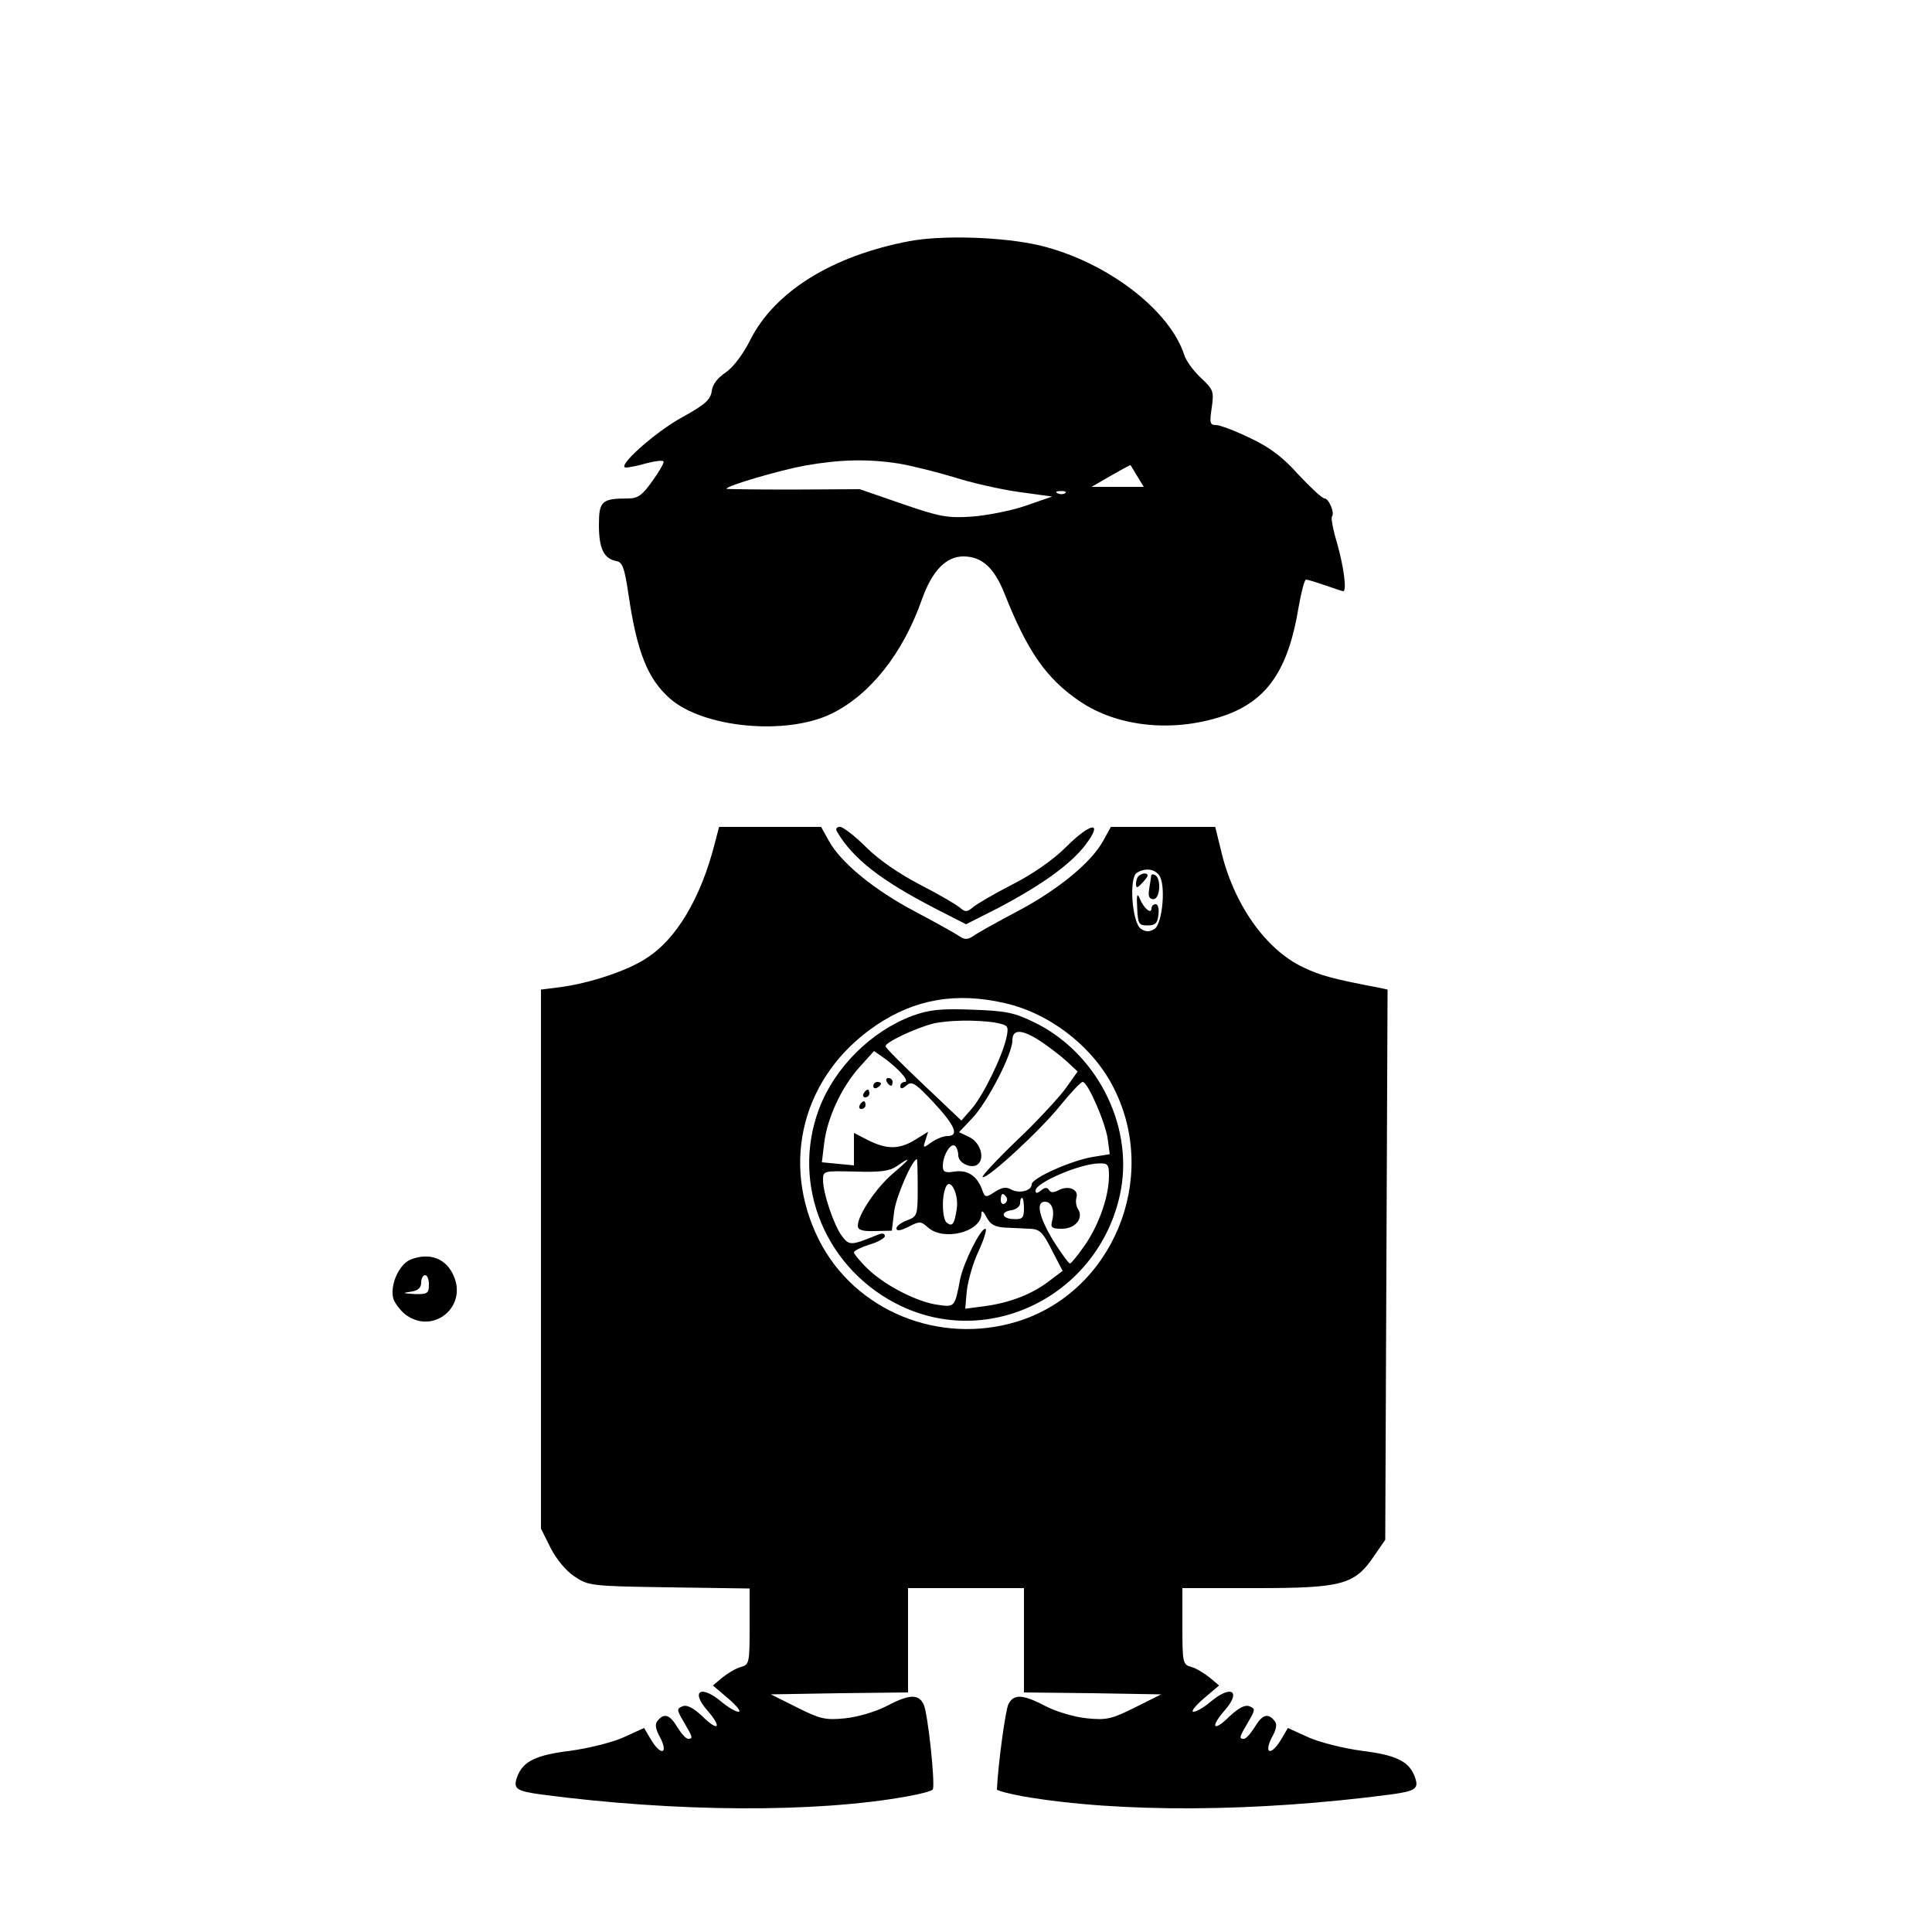 <?xml version="1.0" standalone="no"?>
<!DOCTYPE svg PUBLIC "-//W3C//DTD SVG 20010904//EN"
 "http://www.w3.org/TR/2001/REC-SVG-20010904/DTD/svg10.dtd">
<svg version="1.0" xmlns="http://www.w3.org/2000/svg"
 width="500pt" height="500pt" viewBox="0 0 500 500"
 preserveAspectRatio="xMidYMid meet">
<g transform="translate(0,500) scale(0.1,-0.1)"
fill="#000000" stroke="none">
<path d="M2354 4376 c-201 -38 -350 -131 -413 -257 -18 -36 -43 -69 -63 -83
-21 -14 -34 -31 -36 -48 -3 -22 -17 -35 -75 -67 -72 -39 -174 -131 -147 -131
8 0 32 5 53 11 22 6 41 8 44 5 3 -2 -10 -25 -28 -50 -26 -37 -38 -46 -63 -46
-69 0 -76 -7 -76 -69 0 -61 13 -87 45 -93 16 -3 21 -17 31 -83 22 -152 50
-222 108 -273 87 -76 301 -96 418 -39 100 49 185 156 234 296 26 73 62 111
107 111 48 0 80 -29 107 -97 59 -149 108 -219 193 -277 102 -70 252 -83 384
-35 105 40 158 119 184 279 7 39 15 70 19 70 4 0 27 -7 50 -15 23 -8 44 -15
46 -15 10 0 2 61 -15 122 -11 36 -17 69 -14 71 8 9 -8 47 -19 47 -6 0 -36 28
-67 61 -40 45 -74 71 -125 95 -39 19 -79 34 -89 34 -16 0 -17 6 -11 45 6 43 4
47 -29 78 -19 18 -38 44 -42 58 -38 118 -203 243 -375 284 -94 22 -251 27
-336 11z m-26 -576 c34 -6 98 -22 141 -35 43 -14 118 -31 166 -38 l88 -12 -69
-24 c-38 -13 -100 -25 -139 -28 -62 -4 -82 -1 -180 33 l-110 38 -172 -1 c-95
0 -173 1 -173 2 0 8 138 48 203 60 90 16 164 18 245 5z m615 -32 l17 -28 -67
0 -68 0 50 29 c28 16 50 28 51 27 0 0 8 -13 17 -28z m-186 -44 c-3 -3 -12 -4
-19 -1 -8 3 -5 6 6 6 11 1 17 -2 13 -5z"/>
<path d="M1850 2818 c-36 -142 -100 -250 -179 -299 -49 -32 -146 -64 -223 -74
l-48 -6 0 -698 0 -697 25 -50 c14 -28 40 -60 62 -74 36 -24 42 -25 245 -28
l208 -3 0 -98 c0 -94 -1 -99 -22 -105 -13 -3 -34 -16 -48 -27 l-25 -21 40 -34
c22 -19 34 -34 26 -34 -7 0 -26 11 -43 25 -54 46 -82 29 -37 -22 39 -45 28
-56 -14 -14 -23 21 -39 30 -51 25 -15 -6 -15 -9 4 -41 23 -39 24 -43 11 -43
-6 0 -18 14 -28 30 -19 32 -34 38 -51 17 -7 -8 -6 -19 3 -37 27 -48 7 -58 -21
-11 l-17 29 -55 -25 c-30 -13 -91 -28 -136 -34 -89 -11 -122 -27 -137 -66 -12
-32 -4 -38 61 -47 348 -46 711 -48 948 -5 34 6 64 14 66 18 7 12 -13 201 -24
221 -14 27 -38 25 -97 -6 -27 -14 -75 -28 -106 -31 -51 -5 -64 -2 -124 28
l-68 34 178 3 177 2 0 135 0 135 150 0 150 0 0 -135 0 -135 178 -2 177 -3 -68
-34 c-60 -30 -73 -33 -124 -28 -31 3 -79 17 -106 31 -59 31 -83 33 -97 6 -8
-15 -27 -156 -30 -221 0 -3 30 -11 68 -18 250 -43 602 -41 952 5 65 9 73 15
61 47 -15 39 -48 55 -137 66 -45 6 -106 21 -136 34 l-55 25 -17 -29 c-28 -47
-48 -37 -21 11 9 18 10 29 3 37 -17 21 -32 15 -51 -17 -10 -16 -22 -30 -28
-30 -13 0 -12 4 11 43 19 32 19 35 4 41 -12 5 -28 -4 -51 -25 -42 -42 -53 -31
-14 14 45 51 17 68 -37 22 -17 -14 -36 -25 -43 -25 -8 0 4 15 26 34 l40 34
-25 21 c-14 11 -35 24 -47 27 -22 6 -23 11 -23 105 l0 99 192 0 c222 0 254 9
304 83 l29 42 3 712 3 712 -23 5 c-116 22 -150 31 -194 52 -99 46 -183 166
-215 307 l-14 57 -135 0 -135 0 -20 -36 c-30 -55 -115 -126 -223 -183 -53 -28
-105 -57 -114 -64 -14 -9 -22 -9 -35 0 -10 7 -62 36 -115 64 -108 57 -193 128
-223 183 l-20 36 -132 0 -132 0 -11 -42z m1149 -82 c19 -22 10 -126 -11 -140
-13 -8 -23 -8 -35 0 -23 14 -32 132 -11 145 20 13 44 11 57 -5z m-399 -332
c117 -26 230 -114 283 -221 118 -234 -4 -527 -250 -603 -202 -62 -420 27 -513
210 -102 202 -42 429 148 557 99 67 207 86 332 57z"/>
<path d="M2947 2733 c-4 -3 -7 -13 -7 -20 0 -12 3 -12 15 1 8 8 15 17 15 20 0
8 -15 7 -23 -1z"/>
<path d="M2979 2733 c0 -4 -3 -20 -5 -34 -3 -18 0 -26 11 -26 17 0 21 52 5 62
-5 3 -10 3 -11 -2z"/>
<path d="M2943 2650 c2 -41 4 -45 27 -45 20 0 26 6 28 28 2 15 -1 27 -7 27 -6
0 -11 -5 -11 -11 0 -16 -20 0 -30 25 -7 16 -9 11 -7 -24z"/>
<path d="M2361 2371 c-107 -40 -201 -134 -241 -240 -75 -198 18 -420 214 -512
238 -111 518 38 567 302 31 171 -65 357 -226 434 -51 25 -74 29 -160 32 -81 3
-110 0 -154 -16z m212 -17 c36 -7 38 -8 32 -38 -10 -47 -58 -147 -89 -184
l-28 -32 -97 92 c-53 50 -98 95 -99 100 -4 9 76 47 123 59 39 9 110 10 158 3z
m122 -50 c22 -15 52 -38 67 -52 l27 -25 -32 -45 c-18 -24 -74 -85 -126 -134
-51 -49 -91 -92 -88 -94 9 -9 150 121 201 185 27 33 53 61 58 61 13 0 59 -105
65 -149 l5 -38 -43 -7 c-56 -9 -159 -55 -159 -71 0 -17 -33 -25 -54 -13 -12 7
-24 5 -42 -7 -23 -15 -25 -15 -33 8 -13 34 -37 50 -71 45 -24 -4 -30 -1 -30
14 0 27 19 60 31 53 5 -4 9 -15 9 -25 0 -21 37 -37 52 -22 17 17 4 56 -23 69
l-27 13 35 37 c40 43 103 166 103 200 0 31 25 30 75 -3z m-361 -83 c11 -12 14
-21 8 -21 -7 0 -12 -5 -12 -11 0 -8 6 -7 16 2 14 12 23 6 70 -44 56 -60 67
-87 36 -87 -10 0 -28 -7 -41 -16 -22 -16 -23 -16 -16 5 l7 22 -34 -21 c-41
-25 -73 -25 -121 -1 l-37 19 0 -42 0 -42 -41 4 -42 4 6 50 c8 65 45 145 92
197 l37 41 27 -19 c14 -10 35 -28 45 -40z m-22 -257 c-43 -36 -92 -108 -92
-136 0 -11 11 -15 44 -14 l44 1 6 49 c4 37 47 136 59 136 1 0 2 -33 2 -74 0
-71 -1 -74 -27 -84 -16 -6 -28 -15 -28 -21 0 -8 11 -6 31 4 29 15 32 15 51 -2
41 -36 138 -11 138 36 0 10 5 7 13 -9 10 -19 21 -25 47 -27 19 -1 49 -2 65 -3
26 -1 34 -9 57 -55 l28 -54 -33 -25 c-45 -35 -102 -57 -166 -66 l-53 -7 4 46
c3 26 16 73 31 104 14 31 22 57 17 57 -13 0 -56 -87 -65 -130 -14 -73 -14 -73
-57 -67 -54 7 -137 50 -181 92 -21 20 -37 40 -37 44 0 4 18 13 40 20 22 6 40
17 40 22 0 7 -7 8 -17 4 -71 -29 -75 -29 -94 -4 -21 28 -49 111 -49 145 0 24
1 24 83 22 65 -2 89 1 108 14 40 28 36 20 -9 -18z m558 -7 c0 -52 -25 -125
-62 -179 -18 -26 -36 -48 -39 -48 -3 0 -23 27 -43 59 -37 61 -46 101 -22 101
18 0 26 -22 19 -49 -5 -18 -1 -21 25 -21 35 0 57 27 42 51 -5 7 -7 21 -4 30 6
21 -21 32 -46 19 -13 -7 -21 -7 -25 0 -5 8 -11 7 -21 -1 -10 -8 -14 -8 -14 0
0 20 114 69 163 70 24 1 27 -2 27 -32z m-394 -86 c-6 -39 -11 -46 -25 -36 -12
7 -15 64 -4 91 11 30 35 -15 29 -55z m129 30 c3 -5 1 -12 -5 -16 -5 -3 -10 1
-10 9 0 18 6 21 15 7z m45 -29 c0 -23 -4 -28 -25 -27 -32 0 -38 19 -7 23 12 2
22 10 22 18 0 8 2 14 5 14 3 0 5 -13 5 -28z"/>
<path d="M2295 2200 c3 -5 8 -10 11 -10 2 0 4 5 4 10 0 6 -5 10 -11 10 -5 0
-7 -4 -4 -10z"/>
<path d="M2260 2189 c0 -5 5 -7 10 -4 6 3 10 8 10 11 0 2 -4 4 -10 4 -5 0 -10
-5 -10 -11z"/>
<path d="M2235 2170 c-3 -5 -1 -10 4 -10 6 0 11 5 11 10 0 6 -2 10 -4 10 -3 0
-8 -4 -11 -10z"/>
<path d="M2225 2140 c-3 -5 -1 -10 4 -10 6 0 11 5 11 10 0 6 -2 10 -4 10 -3 0
-8 -4 -11 -10z"/>
<path d="M2166 2848 c41 -70 113 -126 252 -198 l82 -42 83 42 c112 59 186 112
225 162 49 64 16 61 -49 -4 -33 -33 -86 -70 -139 -97 -47 -24 -93 -51 -102
-59 -16 -13 -20 -13 -35 0 -10 8 -56 35 -103 59 -52 27 -106 64 -138 96 -29
29 -60 53 -68 53 -9 0 -12 -5 -8 -12z"/>
<path d="M1062 1740 c-31 -13 -55 -71 -43 -104 6 -13 20 -31 33 -40 70 -49
156 21 123 100 -19 47 -63 64 -113 44z m48 -65 c0 -22 -4 -25 -37 -24 -31 2
-33 3 -10 6 19 3 27 10 27 24 0 10 5 19 10 19 6 0 10 -11 10 -25z"/>
</g>
</svg>
